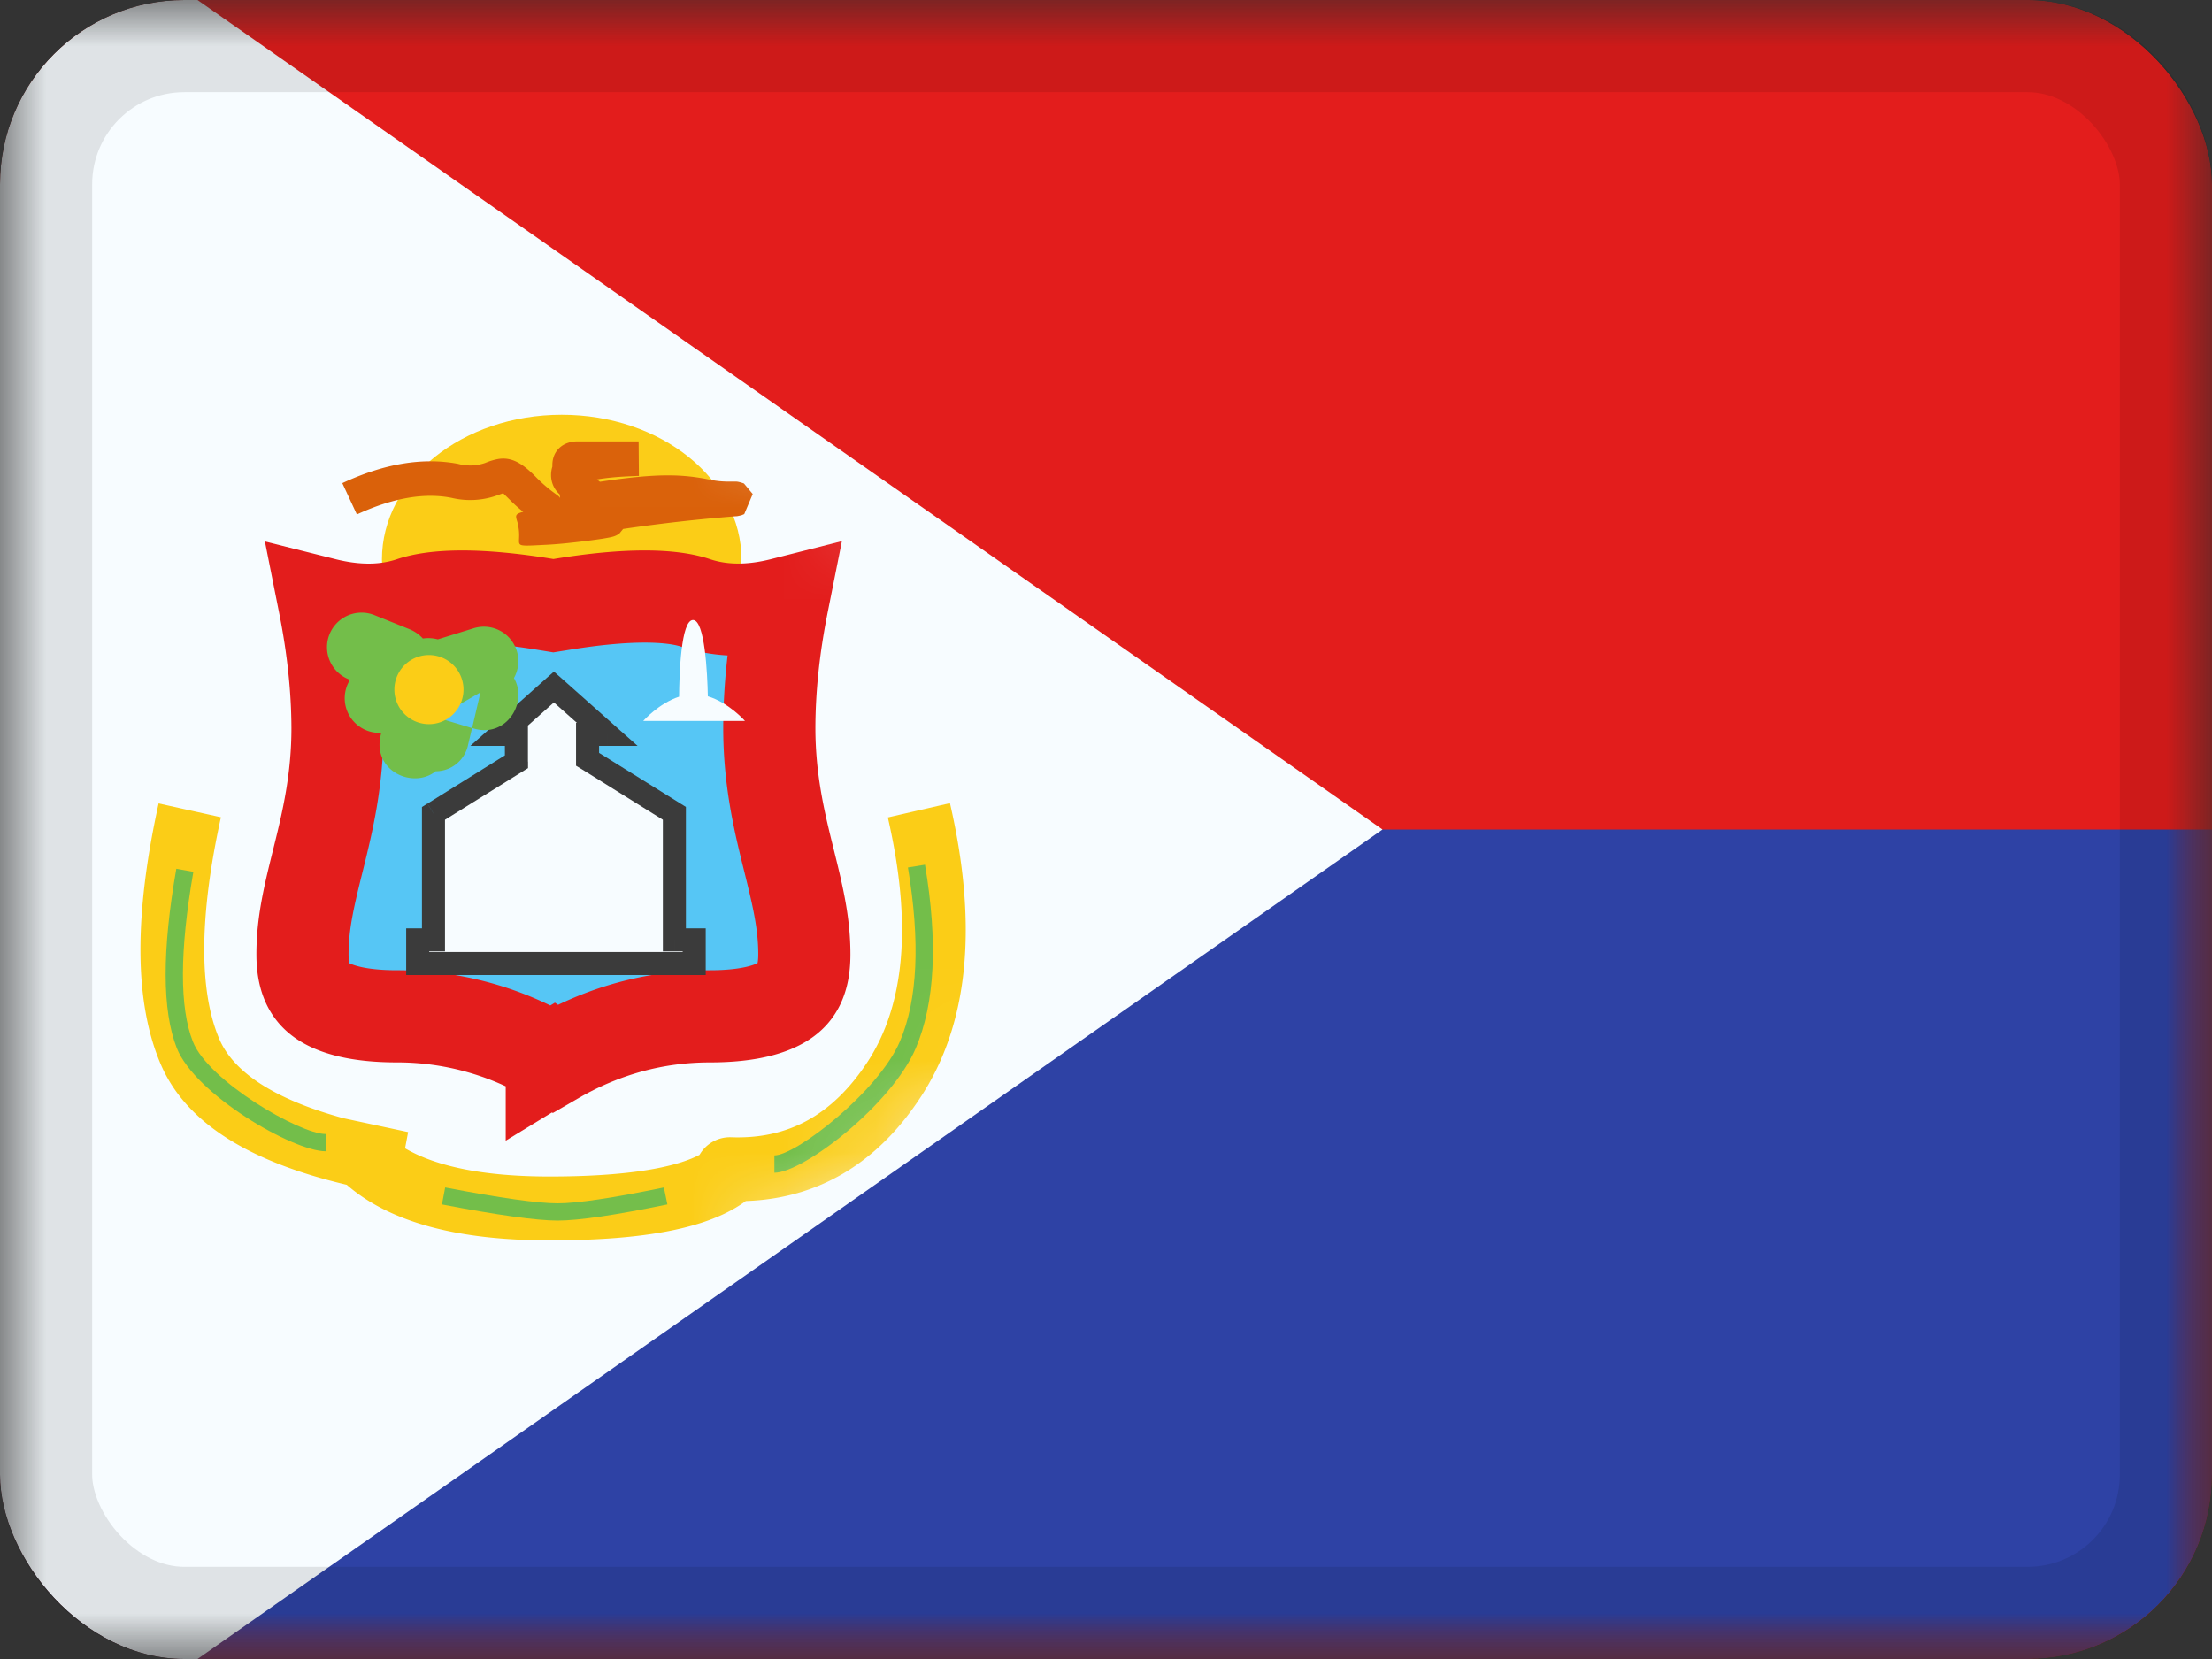 <svg xmlns="http://www.w3.org/2000/svg" fill="none" viewBox="0 0 24 18"><rect x="0" y="0" width="24" height="18" fill="#333333" stroke="none"/><g clip-path="url(#a)"><mask id="b" width="24" height="18" x="0" y="0" maskUnits="userSpaceOnUse" style="mask-type:luminance"><path fill="#fff" d="M0 0h24v18H0z"/></mask><g mask="url(#b)"><path fill="#E31D1C" fill-rule="evenodd" d="M0 0v18h24V0z" clip-rule="evenodd"/><mask id="c" width="24" height="18" x="0" y="0" maskUnits="userSpaceOnUse" style="mask-type:luminance"><path fill="#fff" fill-rule="evenodd" d="M0 0v18h24V0z" clip-rule="evenodd"/></mask><g mask="url(#c)"><path fill="#2E42A5" fill-rule="evenodd" d="M0 9v9h24V9z" clip-rule="evenodd"/></g><path fill="#F7FCFF" fill-rule="evenodd" d="M0-1.5v21L15 9z" clip-rule="evenodd"/><mask id="d" width="15" height="22" x="0" y="-2" maskUnits="userSpaceOnUse" style="mask-type:luminance"><path fill="#fff" fill-rule="evenodd" d="M0-1.5v21L15 9z" clip-rule="evenodd"/></mask><g mask="url(#d)"><path fill="#FBCD17" fill-rule="evenodd" d="M6.095 7.642c1.077 0 1.95-.704 1.95-1.571 0-.868-.873-1.571-1.95-1.571-1.078 0-1.951.703-1.951 1.57s.873 1.572 1.95 1.572" clip-rule="evenodd"/><path fill="#DA610A" fill-rule="evenodd" d="M6.265 4.789c-.159 0-.272.103-.272.257v.017a.3.3 0 0 0-.014.087.28.28 0 0 0 .092.213.2.2 0 0 1 .006.042c-.004-.013-.02-.025-.049-.046a1.6 1.6 0 0 1-.218-.188c-.152-.154-.267-.215-.41-.19a.7.7 0 0 0-.136.042.5.5 0 0 1-.293.01q-.575-.109-1.257.209l.158.34q.581-.269 1.029-.18a.87.87 0 0 0 .49-.026l.072-.026c-.005 0-.002.004.017.022l.063.062q.065.065.134.119c-.088.023-.084.04-.068.097q.012.034.02.094c.011.09-.007.136.009.158.017.024.077.02.266.01q.078-.003.2-.014c.155-.015.331-.037.44-.054.105-.018.133-.024.177-.056l.04-.049a18 18 0 0 1 1.228-.138c.009 0 .009 0 .055-.01l.031-.013q.003 0 0 0l.092-.218-.095-.114a.4.4 0 0 0-.071-.02l-.013-.001h-.092a1 1 0 0 1-.182-.018l-.066-.013c-.293-.053-.564-.053-1.139.033l-.032-.025c.093-.016.205-.027.325-.033l.112-.005h.018l-.003-.375zm-.31 1.086.036-.008.035-.007-.022.004z" clip-rule="evenodd"/><path fill="#56C6F5" stroke="#E31D1C" d="M6.085 6.559c.74-.122 1.206-.103 1.46-.018.298.1.617.093.944.01q-.141.706-.142 1.348c0 .561.109 1.015.205 1.402.098.395.175.701.175 1.053 0 .289-.093.417-.205.496-.142.1-.4.177-.818.177-.6 0-1.163.157-1.683.458l-.016-.011-.018.011a3.3 3.3 0 0 0-1.681-.458c-.418 0-.677-.076-.82-.177-.11-.079-.204-.207-.204-.496 0-.352.078-.658.176-1.053.096-.387.204-.84.204-1.402q-.002-.64-.143-1.347c.327.082.646.09.945-.01.254-.086.72-.105 1.46.017l.08.013z"/><path fill="#F7FCFF" fill-rule="evenodd" d="m6.589 7.968-.579-.514-.578.514h.171v.297l-.9.56v1.372h-.171v.257h3v-.257h-.215V8.825l-.942-.587v-.27z" clip-rule="evenodd"/><path fill="#3B3B3B" d="m6.01 7.454.083-.094-.083-.073-.083.073zm.579.514v.125h.329l-.246-.218zm-1.157 0-.083-.093-.246.218h.329zm.171 0h.125v-.125h-.125zm0 .297.066.106.06-.037v-.07zm-.9.56-.066-.106-.059.037v.07zm0 1.372v.125h.125v-.125zm-.171 0v-.125h-.125v.125zm0 .257h-.125v.125h.125zm3 0v.125h.125v-.125zm0-.257h.125v-.125h-.125zm-.215 0h-.125v.125h.125zm0-1.372h.125v-.07l-.058-.036zm-.942-.587H6.25v.07l.059.036zm0-.27v-.125H6.25v.125zm-.448-.42.579.514.166-.187-.579-.515zm-.412.514.578-.515-.166-.187-.578.515zm.088-.219h-.171v.25h.171zm-.125.125v.297h.25v-.297zm.06.19-.9.561.131.212.9-.56zm-.96.667v1.372h.25V8.825zm.125 1.247h-.171v.25h.171zm-.296.125v.257h.25v-.257zm.125.382h.171v-.25h-.171zm.171 0h2.614v-.25H4.703zm2.614 0h.215v-.25h-.215zm.34-.125v-.257h-.25v.257zm-.125-.382h-.215v.25h.215zm-.09.125V8.825h-.25v1.372zm-.058-1.478-.943-.587-.132.212.942.587zM6.5 8.238v-.27h-.25v.27zm.089-.395h-.214v.25h.214z"/><path fill="#FBCD17" d="M5.964 12.765c.796 0 1.344-.087 1.626-.235a.38.38 0 0 1 .341-.191c.62.023 1.1-.239 1.478-.812.408-.62.49-1.501.224-2.658l.674-.155c.305 1.325.205 2.394-.32 3.193-.47.716-1.112 1.098-1.895 1.124-.4.296-1.101.427-2.128.427-.993 0-1.73-.193-2.202-.603-1.072-.253-1.753-.681-2.021-1.315-.286-.676-.286-1.614-.02-2.823l.676.15c-.238 1.08-.238 1.885-.019 2.403.153.362.598.658 1.35.863l.7.15-.033.176c.341.2.863.306 1.57.306"/><path fill="#73BE4A" fill-rule="evenodd" d="M3.575 6.882a.375.375 0 0 0 .208.488l.012.005-.018.038a.376.376 0 0 0 .359.538l-.009.042c-.077.379.36.568.6.375a.36.36 0 0 0 .352-.289l.043-.18.017.005c.354.107.593-.283.437-.547a.374.374 0 0 0-.439-.54l-.387.12a.4.4 0 0 0-.162-.009.4.4 0 0 0-.142-.1l-.383-.154a.375.375 0 0 0-.488.208M5.122 7.9l.091-.388-.473.273z" clip-rule="evenodd"/><path fill="#FBCD17" fill-rule="evenodd" d="M4.654 7.857a.375.375 0 1 0 0-.75.375.375 0 0 0 0 .75" clip-rule="evenodd"/><path fill="#F7FCFF" fill-rule="evenodd" d="M7.68 7.555c-.005-.252-.033-.828-.161-.828-.13 0-.149.583-.151.832-.222.073-.389.263-.389.263h1.104s-.174-.198-.402-.267" clip-rule="evenodd"/><path fill="#73BE4A" d="m1.913 9.426.185.033q-.224 1.29-.005 1.843c.168.428 1.16 1.002 1.44 1.002v.187c-.353 0-1.416-.615-1.615-1.12q-.239-.61-.005-1.945m8.123-.044-.185.03q.202 1.21-.087 1.887c-.232.544-1.127 1.237-1.362 1.237v.188c.316 0 1.275-.742 1.534-1.351q.312-.734.1-1.991m-5.241 3.686.035-.184q.898.172 1.22.172.32 0 1.153-.172l.038.184q-.848.175-1.191.175t-1.255-.175"/></g></g></g><rect width="23" height="17" x=".5" y=".5" stroke="#000" stroke-opacity=".1" rx="1.5"/><defs><clipPath id="a"><rect width="24" height="18" fill="#fff" rx="2"/></clipPath></defs></svg>